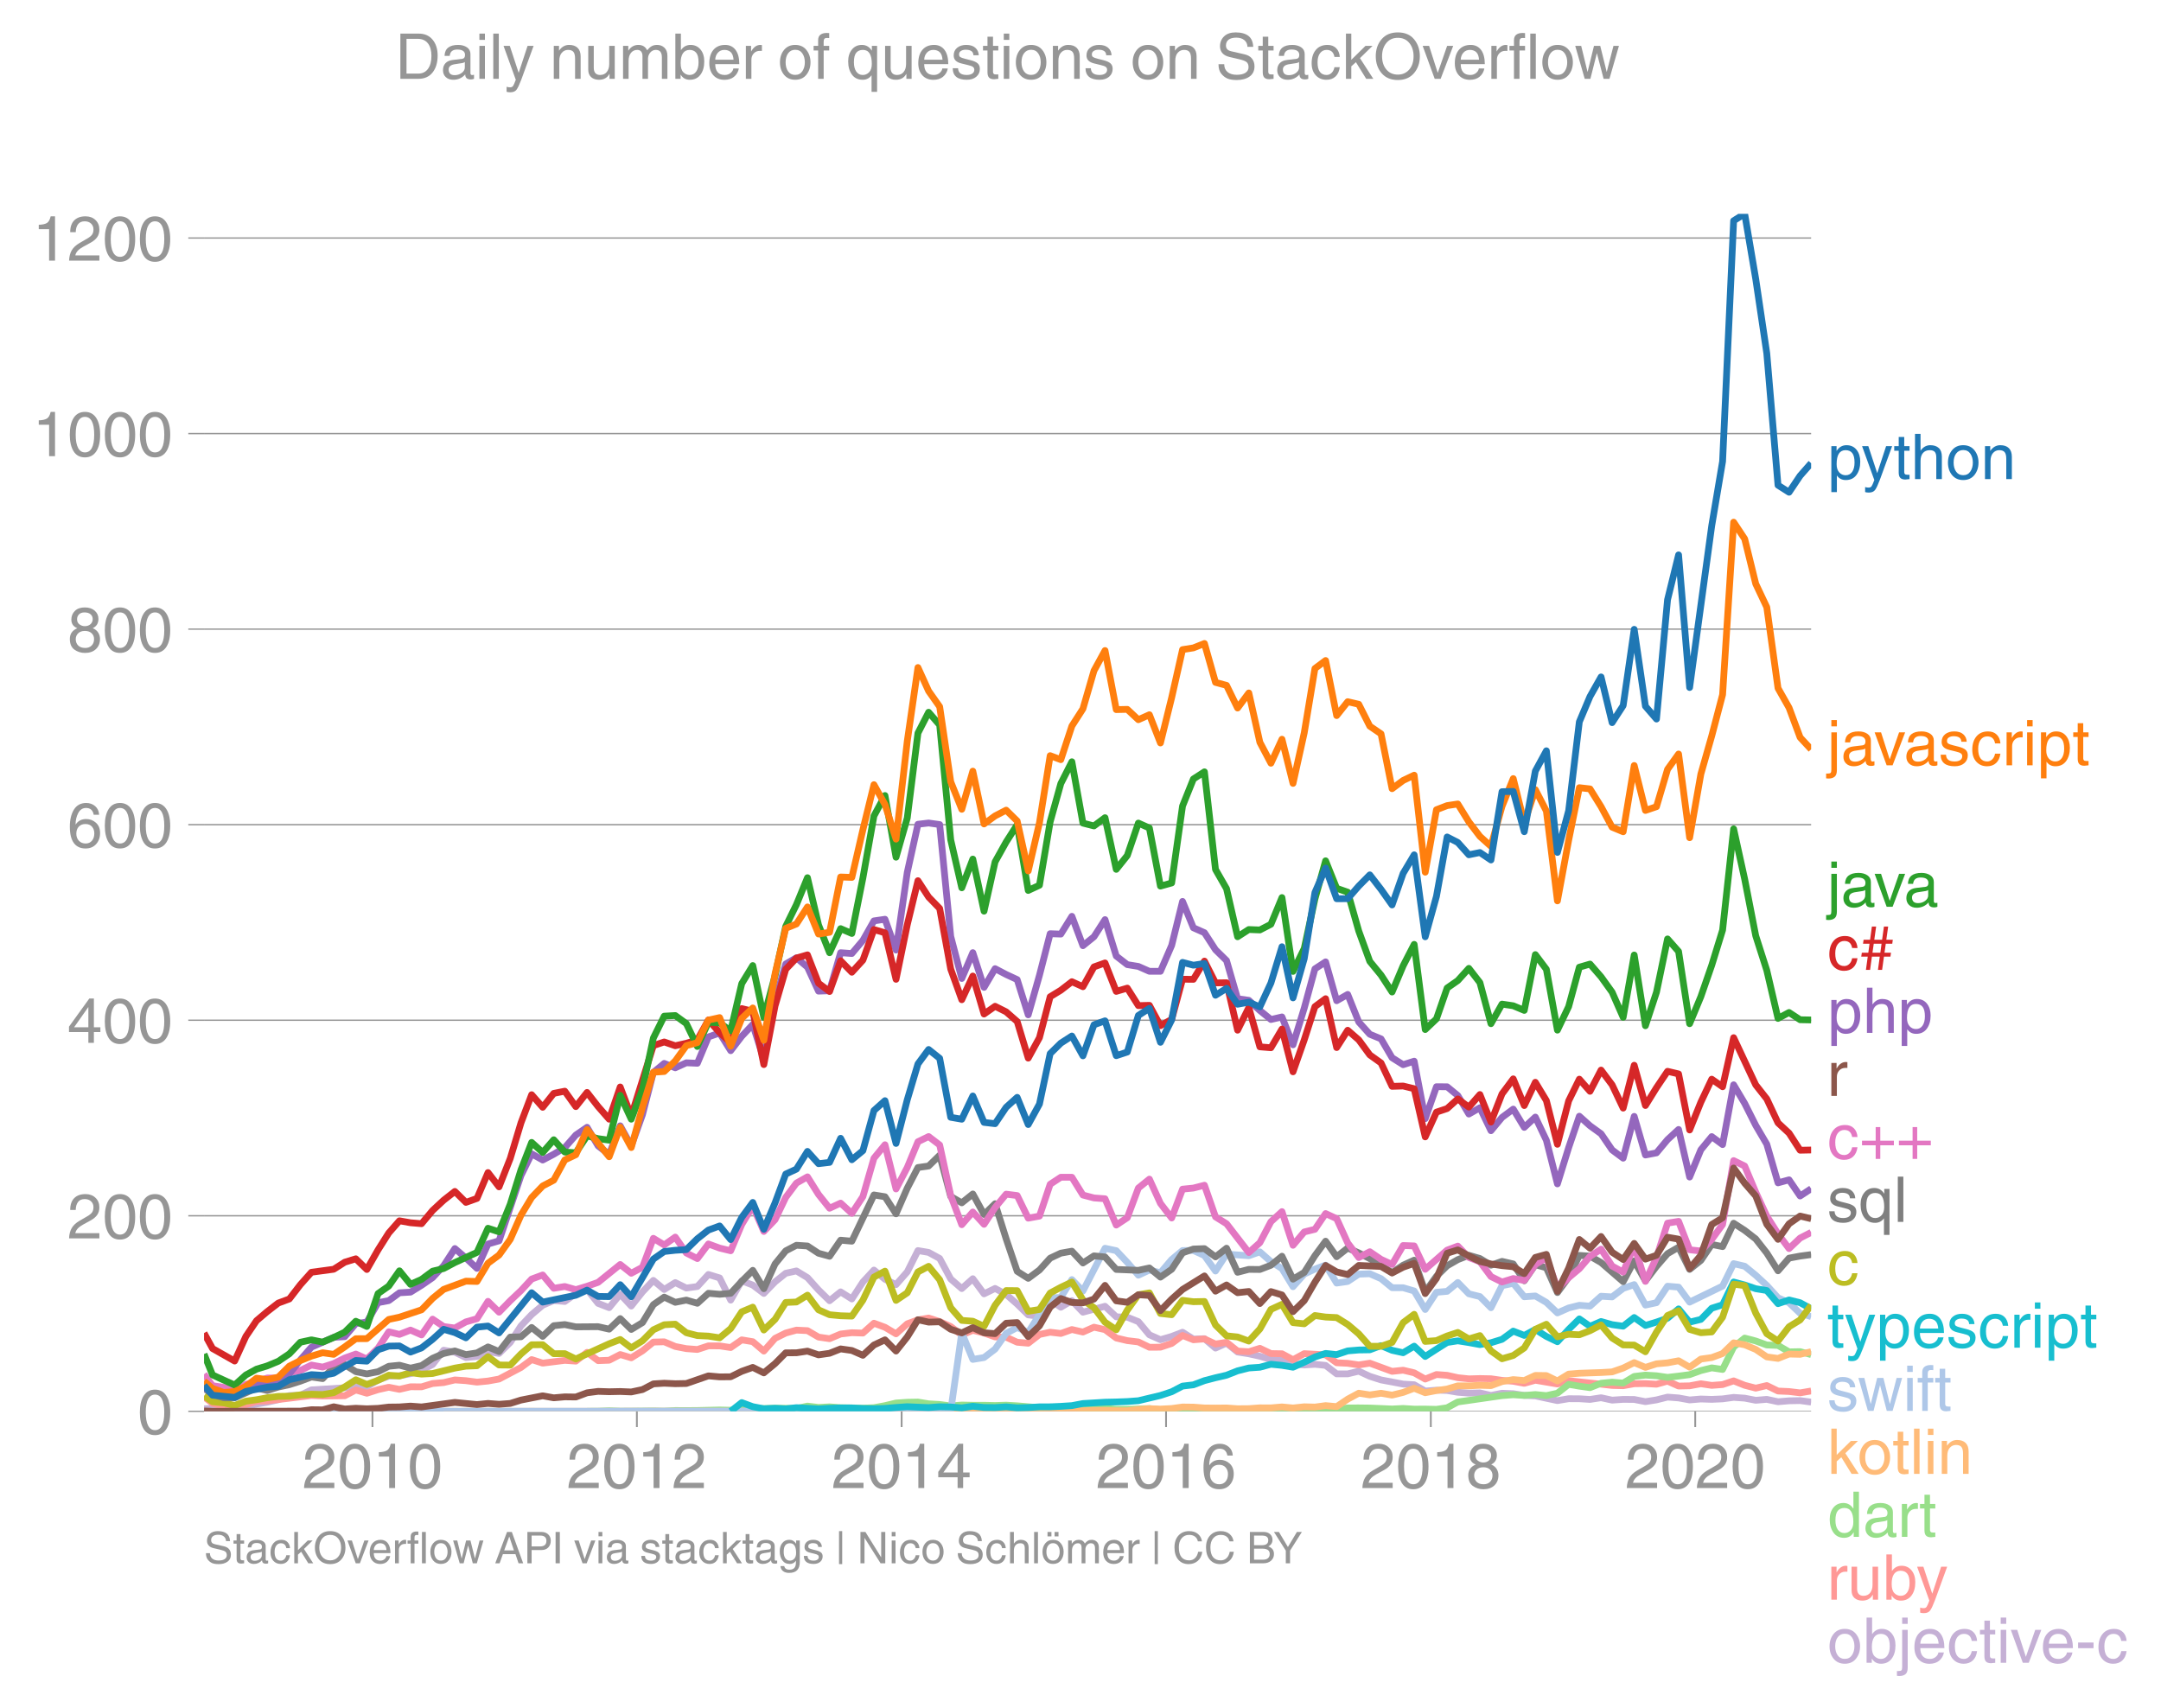 <svg height="506.2" viewBox="0 0 480.209 379.65" width="640.279" xmlns="http://www.w3.org/2000/svg" xmlns:xlink="http://www.w3.org/1999/xlink"><defs><style>*{stroke-linecap:butt;stroke-linejoin:round}</style></defs><g id="figure_1"><path d="M0 379.65h480.21V0H0z" fill="none" id="patch_1"/><g id="axes_1"><path d="M45.341 313.628h357.12V47.516H45.341z" fill="none" id="patch_2"/><path clip-path="url(#p99eaa2b5fd)" d="M45.341 313.058l9.296-.432 2.375-.612 2.373-.411 2.456-.56 2.455-.92 2.455-.065 2.455-1.196 7.406-.462 2.453-.254 2.455.008 2.495-1.465 2.375-.883 2.372-.09 2.457-.446 2.455-.789 2.454-1.253 2.455-3.176 2.495.434 2.455 1.2 2.457-.24 2.453-1.094 2.455.415 2.495-2.446 2.374-3.674 2.373-2.508 2.456-2.086 2.455-1.047 2.455.214 2.455-1.763 2.495-.905 2.455 3.089 2.456.956 2.454-2.992 2.454 2.634 2.496-3.147 2.414-2.55 2.413 2.017 2.457-1.54 2.454 1.218 2.455-.34 2.455-2.674 2.495.764 2.455 4.937 2.457-4.3 2.453.953 2.455 1.858 2.495-2.579 2.374-1.903 2.373-.522 2.456 1.488 2.455 2.738 2.455 2.397 2.455-1.969 2.495 1.577 2.455-3.765 2.456-2.655 2.453 2.046 2.455 1.192 2.495-2.839 2.375-4.732 2.372.408 2.457 1.343 2.455 4.565 2.455 2.127 2.455-2.19 2.495 3.365 2.454-1.204 2.457 1.33 2.453 2.147 2.455 2.402 2.495.308 2.374-3.62 2.373 1.615 2.457-1.466 2.455 2.567 4.91-1.318 2.494 2.348 2.455.083 2.457.983 2.453 2.928 2.455 1.088 2.495-.73 2.414-.93 2.413 1.527 2.457-.093 2.455 2.09 2.455-1.105 2.454 1.981 2.495.393 2.455.544 2.457.731 2.453.117 2.455.858 2.495.238 2.374-.156 2.373.24 2.457 1.89 2.454-.004 2.455-.596 2.455 1.142 2.495.8 4.912.924 2.453.146 2.455 1.403 2.495-.196 2.374.071 2.373.399 2.456.185 2.455-.052 2.455.566 2.455-.489 2.495.105 2.455.377 2.456.114 4.908 1.044 2.495-.42 2.375.01 2.372.15 2.457-.377 2.455.532 2.455-.17 2.454.023 2.496.483 2.454-.39 2.457-.619 2.453.185 2.455.446 2.495-.21 2.415.08 2.413-.108 2.456-.331 2.455.17 2.455.474 2.455-.208 2.495.533 2.455-.209 2.456-.044 2.453.334h0" fill="none" stroke="#c5b0d5" stroke-linecap="square" stroke-width="1.5" id="line2d_1"/><g id="matplotlib.axis_1"><g id="xtick_1"><g id="line2d_2"><defs><path d="M0 0v3.5" id="m5830b5472c" stroke="#969696" stroke-width=".4"/></defs><use x="82.768" xlink:href="#m5830b5472c" y="313.628" fill="#969696" stroke="#969696" stroke-width=".4"/></g><g transform="matrix(.14 0 0 -.14 67.197 330.678)" fill="#969696" id="text_1"><defs><path d="M4.39 45.125q0 12.39 6.391 18.781 6.406 6.407 17.938 6.407 9.656 0 15.812-5.86 6.157-5.86 6.157-15.14 0-7.22-3.547-12.188-3.532-4.953-10.422-8.703l-12.11-6.64Q13.922 15.921 12.5 8.296h38.188V0H2.593q.39 9.906 4.297 16.5 3.906 6.594 12.203 11.375l12.593 7.328q5.032 2.89 7.329 5.984 2.297 3.094 2.297 8.516 0 5.375-3.766 9.031-3.75 3.672-10.156 3.672-7.078 0-10.594-4.672-3.516-4.656-3.61-12.609z" id="HelveticaWorld-Regular-50"/><path d="M42.484 34.188q0 14.109-3.734 21.156-3.734 7.062-10.969 7.062-7.078 0-10.89-7.062-3.797-7.047-3.797-21.157 0-13.671 3.75-20.937Q20.609 6 27.78 6q7.235 0 10.969 7 3.734 7.016 3.734 21.188zm9.422 0q0-17.297-6.25-26.704-6.25-9.39-17.875-9.39-12.062 0-18.062 9.734-6 9.75-6 26.36 0 17.03 6.14 26.578 6.157 9.547 17.922 9.547 11.625 0 17.875-9.5t6.25-26.626z" id="HelveticaWorld-Regular-48"/><path d="M35.89 0h-9.374v49.906H10.109v6.985q8.594.28 12.782 2.75Q27.094 62.109 29 70.313h6.89z" id="HelveticaWorld-Regular-49"/></defs><use xlink:href="#HelveticaWorld-Regular-50"/><use x="55.615" xlink:href="#HelveticaWorld-Regular-48"/><use x="111.23" xlink:href="#HelveticaWorld-Regular-49"/><use x="166.846" xlink:href="#HelveticaWorld-Regular-48"/></g></g><g id="xtick_2"><use x="141.523" xlink:href="#m5830b5472c" y="313.628" fill="#969696" stroke="#969696" stroke-width=".4" id="line2d_3"/><g transform="matrix(.14 0 0 -.14 125.952 330.678)" fill="#969696" id="text_2"><use xlink:href="#HelveticaWorld-Regular-50"/><use x="55.615" xlink:href="#HelveticaWorld-Regular-48"/><use x="111.23" xlink:href="#HelveticaWorld-Regular-49"/><use x="166.846" xlink:href="#HelveticaWorld-Regular-50"/></g></g><g id="xtick_3"><use x="200.359" xlink:href="#m5830b5472c" y="313.628" fill="#969696" stroke="#969696" stroke-width=".4" id="line2d_4"/><g transform="matrix(.14 0 0 -.14 184.788 330.678)" fill="#969696" id="text_3"><defs><path d="M10.594 24.703h22.61v31.89h-.188zM42 17.093V0h-8.797v17.094H2.484v8.593L34.72 70.314H42v-45.61h10.297v-7.61z" id="HelveticaWorld-Regular-52"/></defs><use xlink:href="#HelveticaWorld-Regular-50"/><use x="55.615" xlink:href="#HelveticaWorld-Regular-48"/><use x="111.23" xlink:href="#HelveticaWorld-Regular-49"/><use x="166.846" xlink:href="#HelveticaWorld-Regular-52"/></g></g><g id="xtick_4"><use x="259.114" xlink:href="#m5830b5472c" y="313.628" fill="#969696" stroke="#969696" stroke-width=".4" id="line2d_5"/><g transform="matrix(.14 0 0 -.14 243.544 330.678)" fill="#969696" id="text_4"><defs><path d="M14.11 21.578q0-6.875 4.093-11.234Q22.313 6 28.906 6q6.297 0 10.032 4.438 3.734 4.453 3.734 11.687 0 6.297-3.688 10.547-3.687 4.25-10.468 4.25-6.594 0-10.5-4.156-3.907-4.157-3.907-11.188zM41.702 51.61q-.984 5.375-3.984 8.078-3 2.72-8.125 2.72-8.11 0-12.36-7.923-4.25-7.906-4.343-18.109l.203-.188q5.61 8.641 16.687 8.641 8.844 0 15.438-5.86 6.593-5.859 6.593-16.452 0-10.5-6.25-17.47-6.25-6.952-16.843-6.952-12.219 0-18.563 8.687-6.344 8.703-6.344 25.938 0 16.593 6.485 27.093 6.5 10.5 19.484 10.5 8.407 0 14.219-5.015 5.813-5 6.297-13.688z" id="HelveticaWorld-Regular-54"/></defs><use xlink:href="#HelveticaWorld-Regular-50"/><use x="55.615" xlink:href="#HelveticaWorld-Regular-48"/><use x="111.23" xlink:href="#HelveticaWorld-Regular-49"/><use x="166.846" xlink:href="#HelveticaWorld-Regular-54"/></g></g><g id="xtick_5"><use x="317.95" xlink:href="#m5830b5472c" y="313.628" fill="#969696" stroke="#969696" stroke-width=".4" id="line2d_6"/><g transform="matrix(.14 0 0 -.14 302.38 330.678)" fill="#969696" id="text_5"><defs><path d="M27.594 40.578q5.422 0 8.953 3.094 3.547 3.11 3.547 8.234 0 4.594-3.407 7.547-3.39 2.953-9.687 2.953-5.61 0-8.672-3.11-3.047-3.093-3.047-7.874 0-5.125 3.813-7.984 3.812-2.86 8.5-2.86zm.093-7.562q-6.78 0-10.64-3.766-3.86-3.766-3.86-9.234 0-6.297 3.907-10.157Q21 6 28.219 6q6.406 0 10.234 3.86 3.828 3.859 3.828 10.265 0 5.469-3.828 9.172-3.828 3.719-10.766 3.719zM49.22 52.203q0-10.594-9.032-14.797 6.204-2.781 8.86-7.36 2.656-4.562 2.656-9.733 0-10.016-6.453-16.125-6.438-6.094-17.375-6.094-9.563 0-16.813 5.25-7.25 5.25-7.25 17.062 0 11.922 11.907 16.907-9.516 3.796-9.516 13.671 0 8.297 5.64 13.813 5.641 5.516 15.641 5.516 10.016 0 15.875-5.204 5.86-5.203 5.86-12.906z" id="HelveticaWorld-Regular-56"/></defs><use xlink:href="#HelveticaWorld-Regular-50"/><use x="55.615" xlink:href="#HelveticaWorld-Regular-48"/><use x="111.23" xlink:href="#HelveticaWorld-Regular-49"/><use x="166.846" xlink:href="#HelveticaWorld-Regular-56"/></g></g><g id="xtick_6"><use x="376.705" xlink:href="#m5830b5472c" y="313.628" fill="#969696" stroke="#969696" stroke-width=".4" id="line2d_7"/><g transform="matrix(.14 0 0 -.14 361.135 330.678)" fill="#969696" id="text_6"><use xlink:href="#HelveticaWorld-Regular-50"/><use x="55.615" xlink:href="#HelveticaWorld-Regular-48"/><use x="111.23" xlink:href="#HelveticaWorld-Regular-50"/><use x="166.846" xlink:href="#HelveticaWorld-Regular-48"/></g></g></g><g id="matplotlib.axis_2"><g id="ytick_1"><path clip-path="url(#p99eaa2b5fd)" d="M45.341 313.628h357.12" fill="none" stroke="#969696" stroke-linecap="square" stroke-width=".3" id="line2d_8"/><g id="line2d_9"><defs><path d="M0 0h-3.5" id="m098b9678c8" stroke="#969696" stroke-width=".3"/></defs><use x="45.341" xlink:href="#m098b9678c8" y="313.628" fill="#969696" stroke="#969696" stroke-width=".3"/></g><use xlink:href="#HelveticaWorld-Regular-48" transform="matrix(.14 0 0 -.14 30.556 318.653)" fill="#969696" id="text_7"/></g><g id="ytick_2"><path clip-path="url(#p99eaa2b5fd)" d="M45.341 270.172h357.12" fill="none" stroke="#969696" stroke-linecap="square" stroke-width=".3" id="line2d_10"/><use x="45.341" xlink:href="#m098b9678c8" y="270.172" fill="#969696" stroke="#969696" stroke-width=".3" id="line2d_11"/><g transform="matrix(.14 0 0 -.14 14.985 275.197)" fill="#969696" id="text_8"><use xlink:href="#HelveticaWorld-Regular-50"/><use x="55.615" xlink:href="#HelveticaWorld-Regular-48"/><use x="111.23" xlink:href="#HelveticaWorld-Regular-48"/></g></g><g id="ytick_3"><path clip-path="url(#p99eaa2b5fd)" d="M45.341 226.716h357.12" fill="none" stroke="#969696" stroke-linecap="square" stroke-width=".3" id="line2d_12"/><use x="45.341" xlink:href="#m098b9678c8" y="226.716" fill="#969696" stroke="#969696" stroke-width=".3" id="line2d_13"/><g transform="matrix(.14 0 0 -.14 14.985 231.74)" fill="#969696" id="text_9"><use xlink:href="#HelveticaWorld-Regular-52"/><use x="55.615" xlink:href="#HelveticaWorld-Regular-48"/><use x="111.23" xlink:href="#HelveticaWorld-Regular-48"/></g></g><g id="ytick_4"><path clip-path="url(#p99eaa2b5fd)" d="M45.341 183.26h357.12" fill="none" stroke="#969696" stroke-linecap="square" stroke-width=".3" id="line2d_14"/><use x="45.341" xlink:href="#m098b9678c8" y="183.26" fill="#969696" stroke="#969696" stroke-width=".3" id="line2d_15"/><g transform="matrix(.14 0 0 -.14 14.985 188.285)" fill="#969696" id="text_10"><use xlink:href="#HelveticaWorld-Regular-54"/><use x="55.615" xlink:href="#HelveticaWorld-Regular-48"/><use x="111.23" xlink:href="#HelveticaWorld-Regular-48"/></g></g><g id="ytick_5"><path clip-path="url(#p99eaa2b5fd)" d="M45.341 139.804h357.12" fill="none" stroke="#969696" stroke-linecap="square" stroke-width=".3" id="line2d_16"/><use x="45.341" xlink:href="#m098b9678c8" y="139.804" fill="#969696" stroke="#969696" stroke-width=".3" id="line2d_17"/><g transform="matrix(.14 0 0 -.14 14.985 144.829)" fill="#969696" id="text_11"><use xlink:href="#HelveticaWorld-Regular-56"/><use x="55.615" xlink:href="#HelveticaWorld-Regular-48"/><use x="111.23" xlink:href="#HelveticaWorld-Regular-48"/></g></g><g id="ytick_6"><path clip-path="url(#p99eaa2b5fd)" d="M45.341 96.348h357.12" fill="none" stroke="#969696" stroke-linecap="square" stroke-width=".3" id="line2d_18"/><use x="45.341" xlink:href="#m098b9678c8" y="96.348" fill="#969696" stroke="#969696" stroke-width=".3" id="line2d_19"/><g transform="matrix(.14 0 0 -.14 7.2 101.373)" fill="#969696" id="text_12"><use xlink:href="#HelveticaWorld-Regular-49"/><use x="55.615" xlink:href="#HelveticaWorld-Regular-48"/><use x="111.23" xlink:href="#HelveticaWorld-Regular-48"/><use x="166.846" xlink:href="#HelveticaWorld-Regular-48"/></g></g><g id="ytick_7"><path clip-path="url(#p99eaa2b5fd)" d="M45.341 52.892h357.12" fill="none" stroke="#969696" stroke-linecap="square" stroke-width=".3" id="line2d_20"/><use x="45.341" xlink:href="#m098b9678c8" y="52.892" fill="#969696" stroke="#969696" stroke-width=".3" id="line2d_21"/><g transform="matrix(.14 0 0 -.14 7.2 57.917)" fill="#969696" id="text_13"><use xlink:href="#HelveticaWorld-Regular-49"/><use x="55.615" xlink:href="#HelveticaWorld-Regular-50"/><use x="111.23" xlink:href="#HelveticaWorld-Regular-48"/><use x="166.846" xlink:href="#HelveticaWorld-Regular-48"/></g></g></g><path clip-path="url(#p99eaa2b5fd)" d="M45.341 310.41l1.893 1.466 2.454.593 2.454.03 2.495-.336 2.375-.762 2.373-.086 9.82-1.198 2.496.112 4.911-.056 2.453-1.289 2.455.728 2.495-.799 2.375-.531 2.372.468 2.457-.575 2.455.014 2.454-.739 2.455-.207 2.495-.589 2.455.166 2.457.325 2.453-.245 2.455-.442 4.87-2.569 2.372-1.756 2.456.79 4.91-.615 2.455.169 2.495-1.949 2.455 1.845 2.456-.092 2.454-1.27 2.454.73 2.496-1.55 2.414-1.945 2.413-.066 2.457 1.043 2.454.478 2.455.188 2.455-.804 2.495.007 2.455.37 2.457-1.71 2.453.406 2.455 2.09 2.495-2.832 2.374-1.178 2.373-.651 2.456.116 2.455 1.433 2.455.356 2.455-1.036 2.495-.294 2.455.084 2.456-2.194 2.453.905 2.455 1.457 2.495-2.229 2.375-.88 2.372-.402 2.457.786 2.455 1.106 2.455 1.878 2.455-1.044 2.495.603 2.454.868 2.457.057 2.453 1.124 2.455.215 2.495-1.942 2.374-.502 2.373.278 2.457-.874 2.455.559 2.454-1.08 2.455.547 2.495 1.857 2.455.58 2.457.296 2.453 1.181 2.455-.017 2.495-.827 2.414-1.782 2.413.962 2.457-.19 2.455 1.136 2.455-.382 2.454 1.945 2.495.154 2.455-.767 2.457 1.167 2.453.043 2.455 1.323 2.495-1.345 4.747.26 2.457 1.768 2.454.117 2.455.36 2.455-.389 4.95 1.817 2.457-.254 2.453.58 2.455 1.39 2.495-1.01 2.374.173 2.373.529 2.456.258 2.455-.07 2.455.048 2.455.352 2.495.21 2.455.452 2.456-.683 4.908.834 2.495-.729 7.204.773 2.455.279 2.455.062 2.454-.44 2.496-.036 2.454.143 2.457-.69 2.453 1.095 2.455-.05 2.495-.463 2.415.365 2.413-.182 2.456-.821 2.455.982 2.455.633 2.455-.577 2.495 1.22 2.455.11 2.456.296 2.453-.42h0" fill="none" stroke="#ff9896" stroke-linecap="square" stroke-width="1.5" id="line2d_22"/><path clip-path="url(#p99eaa2b5fd)" d="M130.456 313.628l2.455-.014 2.456-.112 2.454.097 2.454.001 2.496-.028 2.414-.026 2.413.054 2.457-.146 2.454.013 2.455-.02 2.455-.057 2.495-.056 2.455.055 2.457-.328 2.453.017 2.455-.06 2.495-.098 2.374.04 2.373.037 2.456-.528 2.455.297 2.455-.13 2.455.186 2.495.042 2.455.069 2.456-.11 2.453-.455 2.455-.583 2.495-.168 2.375-.045 2.372.388 2.457.147 2.455.323 2.455-.2 2.455.053h2.495l2.454.056 2.457-.078 2.453.143 2.455.215 2.495.217 2.374-.162 2.373.148 2.457-.128 2.455.177 2.454.178 2.455-.094 2.495.246 2.455-.007 2.457-.084 2.453-.09 2.455.279 2.495-.147 2.414-.086 2.413.156 2.457.051 2.455.096 2.455-.19 2.454.134 2.495-.14 2.455.064 2.457.118 2.453-.06 2.455-.038h2.495l2.374-.025 2.373-.017 2.457.03 2.454-.367 2.455-.01 2.455.031 2.495.105 2.455.11 2.457-.124 2.453.153 2.455-.012 2.495.056 2.374-.35 2.373-1.29 2.456-.345 2.455-.356 2.455-.354 2.455-.354 2.495-.19 2.455.153 2.456-.202 2.453.238 2.455-.539 2.495-1.962 2.375.405 2.372.33 2.457-.979 2.455-.24 2.455.197 2.454-1.473 2.496-.294 2.454.144 2.457.354 2.453-.281 2.455-.322 2.495-.904 2.415-.602 2.413.356 2.456-4.989 2.455-1.985 2.455.646 2.455.89 2.495.097 2.455 1.432 2.456-.05 2.453.658" fill="none" stroke="#98df8a" stroke-linecap="square" stroke-width="1.5" id="line2d_23"/><g transform="matrix(.14 0 0 -.14 406.032 106.466)" fill="#1f77b4" id="text_14"><defs><path d="M14.984 23.688q0-8.407 4.094-13 4.11-4.579 10.219-4.579 6.687 0 10.39 5.438 3.72 5.453 3.72 14.765 0 10.22-3.563 14.907-3.563 4.687-10.735 4.687-6.984 0-10.562-5.5-3.563-5.5-3.563-16.718zm-8.39 28.609h8.297v-7.375h.203q5.61 8.89 15.625 8.89 10.11 0 15.937-7.359 5.828-7.344 5.828-18.766 0-12.796-5.953-21Q40.578-1.515 29.5-1.515q-9.094 0-13.922 7.032h-.203v-26.22H6.594z" id="HelveticaWorld-Regular-112"/><path d="M39.016 52.297h9.562L29.891.984q-.5-1.375-.985-2.593-4.25-11.329-7.328-15.547-3.078-4.235-9.953-4.235-3.61 0-5.906.782v8.015q2.484-.89 5.468-.89 3.22 0 4.704 2.03 1.5 2.032 4.421 9.938L.875 52.297h9.922L24.812 9.719H25z" id="HelveticaWorld-Regular-121"/><path d="M17.188 45.016V10.984q0-2 1.093-3.046 1.11-1.047 3.938-1.047h3.375V0Q20.797-.688 19-.688q-5.516 0-8.063 2.641-2.53 2.64-2.53 8.547v34.516H1.311v7.28h7.094v14.595h8.781V52.297h8.407v-7.281z" id="HelveticaWorld-Regular-116"/><path d="M49.219 0h-8.844v34.188q0 6.296-2.438 9-2.437 2.718-7.953 2.718-6.797 0-10.703-4.406-3.906-4.39-3.906-12.984V0H6.594v71.781h8.781V45.312h.203q6 8.5 15.328 8.5 8.594 0 13.453-4.5 4.86-4.484 4.86-13.718z" id="HelveticaWorld-Regular-104"/><path d="M12.703 26.219q0-8.735 3.953-14.375 3.953-5.64 11.219-5.64 7.531 0 11.438 5.905 3.906 5.907 3.906 14.11 0 8.297-3.907 14.078-3.906 5.797-11.437 5.797-6.969 0-11.078-5.453-4.094-5.438-4.094-14.422zm-8.984 0q0 11.672 6.484 19.625 6.5 7.968 17.672 7.968 11.438 0 17.875-8.062 6.453-8.047 6.453-19.531 0-11.516-6.406-19.625-6.39-8.11-17.922-8.11-11.078 0-17.625 7.86-6.531 7.86-6.531 19.875z" id="HelveticaWorld-Regular-111"/><path d="M49.219 0h-8.844v32.172q0 7.422-2.594 10.578-2.578 3.156-8.578 3.156-5.906 0-9.875-4.5-3.953-4.484-3.953-12.89V0H6.594v52.297h8.297v-7.375h.203q6.203 8.89 15.812 8.89 8.89 0 13.594-4.718 4.719-4.703 4.719-13.5z" id="HelveticaWorld-Regular-110"/></defs><use xlink:href="#HelveticaWorld-Regular-112"/><use x="54.494" xlink:href="#HelveticaWorld-Regular-121"/><use x="105.104" xlink:href="#HelveticaWorld-Regular-116"/><use x="132.789" xlink:href="#HelveticaWorld-Regular-104"/><use x="187.965" xlink:href="#HelveticaWorld-Regular-111"/><use x="243.873" xlink:href="#HelveticaWorld-Regular-110"/></g><g transform="matrix(.14 0 0 -.14 406.032 170.07)" fill="#ff7f0e" id="text_15"><defs><path d="M15.375 61.813H6.594v9.968h8.781zm0-69.532q0-7.468-3.547-10.375Q8.297-21 2-21q-1.797 0-3.703.297v7.61H.594q3.703 0 4.843 1.109 1.157 1.093 1.157 5.296v58.985h8.781z" id="HelveticaWorld-Regular-106"/><path d="M38.375 26.703q-.969-1.015-3.828-1.656-2.86-.625-10.672-1.656-5.766-.688-8.469-2.844-2.703-2.14-2.703-5.656 0-4.297 2.281-6.688 2.297-2.39 7.329-2.39 6.296 0 11.171 3.578 4.891 3.593 4.891 8.718zM6.203 36.375q.297 8.844 5.734 13.14 5.454 4.297 15.844 4.297 8.297 0 13.907-3.765 5.624-3.75 5.624-10.844V9.078Q47.313 6 50.094 6q1.125 0 2.89.39V0Q50.594-.984 48-.984q-4.5 0-6.703 1.921-2.188 1.938-2.281 6.047-7.516-8.5-18.891-8.5-7.422 0-11.922 4.204Q3.72 6.89 3.72 13.624q0 6.89 3.906 11.125Q11.531 29 19 29.89l15.516 1.891q4.203.64 4.203 6.203 0 4.11-3.047 6.297-3.047 2.203-9.25 2.203-5.516 0-8.485-2.437-2.953-2.438-3.53-7.672z" id="HelveticaWorld-Regular-97"/><path d="M39.406 52.297h9.625L29.11 0h-9.437L.594 52.297h10.203L24.422 9.719h.187z" id="HelveticaWorld-Regular-118"/><path d="M36.078 37.406q-.187 4.688-3.344 6.735-3.14 2.047-9.047 2.047-4.296 0-7.359-1.907-3.047-1.89-3.047-5.468 0-2.829 1.797-4.172 1.813-1.344 7.828-2.86l8.688-2.187q7.906-2 11.297-5.11 3.406-3.093 3.406-8.656 0-7.719-5.64-12.531-5.641-4.813-15.063-4.813-11 0-16.64 4.563-5.626 4.578-5.735 13.75h8.5q.203-5.422 3.594-8.063 3.39-2.625 10.171-2.625 5.516 0 8.766 2.188 3.25 2.203 3.25 6.11 0 2.78-2.11 4.437-2.093 1.672-8.296 3.078l-10.203 2.5q-6.203 1.562-9.157 4.656-2.953 3.094-2.953 8.031 0 7.72 5.516 12.203 5.531 4.5 14.406 4.5 9.485 0 14.531-4.624 5.047-4.61 5.344-11.782z" id="HelveticaWorld-Regular-115"/><path d="M39.594 34.719q-1.89 11.187-12.39 11.187-6.5 0-10.454-5.203-3.953-5.203-3.953-14.484 0-10.11 3.656-15.11 3.672-5 10.64-5 4.688 0 8.11 3.438 3.422 3.437 4.39 8.953h8.5q-1.312-9.703-6.859-14.86-5.547-5.156-14.328-5.156-10.297 0-16.89 7.047-6.594 7.063-6.594 19.172 0 13.281 6.594 21.188 6.593 7.922 18.5 7.922 8.687 0 13.843-5.204 5.157-5.203 5.735-13.89z" id="HelveticaWorld-Regular-99"/><path d="M15.375 0H6.594v52.297h8.297v-8.688h.203q5.703 10.203 14.687 10.203 1.422 0 2.297-.296V44.39h-3.266q-5.906 0-9.671-4.016-3.766-4-3.766-9.953z" id="HelveticaWorld-Regular-114"/><path d="M6.594 61.813v9.968h8.781v-9.969zM15.375 0H6.594v52.297h8.781z" id="HelveticaWorld-Regular-105"/></defs><use xlink:href="#HelveticaWorld-Regular-106"/><use x="22.021" xlink:href="#HelveticaWorld-Regular-97"/><use x="74.703" xlink:href="#HelveticaWorld-Regular-118"/><use x="121.938" xlink:href="#HelveticaWorld-Regular-97"/><use x="176.869" xlink:href="#HelveticaWorld-Regular-115"/><use x="226.869" xlink:href="#HelveticaWorld-Regular-99"/><use x="278.139" xlink:href="#HelveticaWorld-Regular-114"/><use x="310.707" xlink:href="#HelveticaWorld-Regular-105"/><use x="332.729" xlink:href="#HelveticaWorld-Regular-112"/><use x="389.223" xlink:href="#HelveticaWorld-Regular-116"/></g><g transform="matrix(.14 0 0 -.14 406.032 201.51)" fill="#2ca02c" id="text_16"><use xlink:href="#HelveticaWorld-Regular-106"/><use x="22.021" xlink:href="#HelveticaWorld-Regular-97"/><use x="74.703" xlink:href="#HelveticaWorld-Regular-118"/><use x="121.938" xlink:href="#HelveticaWorld-Regular-97"/></g><g transform="matrix(.14 0 0 -.14 406.032 215.531)" fill="#d62728" id="text_17"><defs><path d="M22.61 41.5l-2-14.203h12.5L35.015 41.5zM35.89 0h-6.593l2.875 21h-12.5L16.797 0h-6.594l2.89 21H2.782l.938 6.297h10.297L15.922 41.5H5.609l.891 6.297h10.297l2.875 21h6.75l-2.938-21h12.407l2.922 21h6.703l-2.938-21h10.297L52 41.5H41.703l-2-14.203H50L49.125 21H38.812z" id="HelveticaWorld-Regular-35"/></defs><use xlink:href="#HelveticaWorld-Regular-99"/><use x="51.27" xlink:href="#HelveticaWorld-Regular-35"/></g><g transform="matrix(.14 0 0 -.14 406.032 229.531)" fill="#9467bd" id="text_18"><use xlink:href="#HelveticaWorld-Regular-112"/><use x="56.494" xlink:href="#HelveticaWorld-Regular-104"/><use x="111.67" xlink:href="#HelveticaWorld-Regular-112"/></g><use xlink:href="#HelveticaWorld-Regular-114" transform="matrix(.14 0 0 -.14 406.032 243.531)" fill="#8c564b" id="text_19"/><g transform="matrix(.14 0 0 -.14 406.032 257.531)" fill="#e377c2" id="text_20"><defs><path d="M25.688 50.484h7.328V28.906h21.578v-7.328H33.016V0h-7.328v21.578H4v7.328h21.688z" id="HelveticaWorld-Regular-43"/></defs><use xlink:href="#HelveticaWorld-Regular-99"/><use x="51.27" xlink:href="#HelveticaWorld-Regular-43"/><use x="109.863" xlink:href="#HelveticaWorld-Regular-43"/></g><g transform="matrix(.14 0 0 -.14 406.032 271.531)" fill="#7f7f7f" id="text_21"><defs><path d="M41.5 23.688q0 11.125-3.5 16.671-3.484 5.547-10.61 5.547-6.874 0-10.593-4.5-3.703-4.484-3.703-15.093 0-9.422 3.75-14.813 3.765-5.39 10.36-5.39 5.812 0 10.046 4.39 4.25 4.39 4.25 13.188zm8.406-44.391H41.11V5.516h-.187Q35.89-1.516 27-1.516q-10.984 0-17 8.157-6 8.156-6 21.047 0 11.421 5.906 18.765 5.922 7.36 15.875 7.36 9.907 0 15.625-8.891h.203v7.375h8.297z" id="HelveticaWorld-Regular-113"/><path d="M15.375 0H6.594v71.781h8.781z" id="HelveticaWorld-Regular-108"/></defs><use xlink:href="#HelveticaWorld-Regular-115"/><use x="49" xlink:href="#HelveticaWorld-Regular-113"/><use x="105.494" xlink:href="#HelveticaWorld-Regular-108"/></g><use xlink:href="#HelveticaWorld-Regular-99" transform="matrix(.14 0 0 -.14 406.032 285.531)" fill="#bcbd22" id="text_22"/><g transform="matrix(.14 0 0 -.14 406.032 299.483)" fill="#17becf" id="text_23"><defs><path d="M42.484 30.328q-.687 8.485-4.5 12.031-3.797 3.547-10.109 3.547-6.39 0-10.328-4.5-3.922-4.484-4.172-11.078zm8.391-13.922q-1.453-8.11-7.953-13.422-5.719-4.5-15.047-4.593-10.984.093-17.438 7.203Q4 12.704 4 24.704q0 13.78 6.64 21.437 6.641 7.672 18.47 7.672 10.593 0 16.546-7.922 5.953-7.907 5.953-22.594H13.375q0-8.203 3.813-12.703Q21 6.109 28.608 6.109q5.375 0 9.235 3.235 3.86 3.25 4.25 7.062z" id="HelveticaWorld-Regular-101"/></defs><use xlink:href="#HelveticaWorld-Regular-116"/><use x="27.686" xlink:href="#HelveticaWorld-Regular-121"/><use x="77.295" xlink:href="#HelveticaWorld-Regular-112"/><use x="133.789" xlink:href="#HelveticaWorld-Regular-101"/><use x="189.209" xlink:href="#HelveticaWorld-Regular-115"/><use x="239.209" xlink:href="#HelveticaWorld-Regular-99"/><use x="290.479" xlink:href="#HelveticaWorld-Regular-114"/><use x="323.047" xlink:href="#HelveticaWorld-Regular-105"/><use x="345.068" xlink:href="#HelveticaWorld-Regular-112"/><use x="401.563" xlink:href="#HelveticaWorld-Regular-116"/></g><g transform="matrix(.14 0 0 -.14 406.032 313.531)" fill="#aec7e8" id="text_24"><defs><path d="M25.594 0h-8.985L1.516 52.297h9.468L21 11.187h.188l10.109 41.11h9.922l10.203-41.11h.187l10.594 41.11h8.703L55.812 0h-9.234L35.984 40.484h-.187z" id="HelveticaWorld-Regular-119"/><path d="M17.188 45.016V0H8.405v45.016H1.22v7.28h7.187v8.985q0 5.907 3.578 8.703 3.594 2.813 10.032 2.813 2.203 0 3.968-.188v-7.906q-1.562.188-3.578.188-2.922 0-4.078-1.438-1.14-1.437-1.14-4.656v-6.5h8.796v-7.281z" id="HelveticaWorld-Regular-102"/></defs><use xlink:href="#HelveticaWorld-Regular-115"/><use x="48" xlink:href="#HelveticaWorld-Regular-119"/><use x="120.412" xlink:href="#HelveticaWorld-Regular-105"/><use x="142.434" xlink:href="#HelveticaWorld-Regular-102"/><use x="170.119" xlink:href="#HelveticaWorld-Regular-116"/></g><g transform="matrix(.14 0 0 -.14 406.032 327.531)" fill="#ffbb78" id="text_25"><defs><path d="M50 0H38.719L22.406 26.422l-7.312-6.594V0h-8.5v71.781h8.5v-41.61l22.5 22.126H48.78L28.813 32.813z" id="HelveticaWorld-Regular-107"/></defs><use xlink:href="#HelveticaWorld-Regular-107"/><use x="47.625" xlink:href="#HelveticaWorld-Regular-111"/><use x="103.533" xlink:href="#HelveticaWorld-Regular-116"/><use x="131.219" xlink:href="#HelveticaWorld-Regular-108"/><use x="153.24" xlink:href="#HelveticaWorld-Regular-105"/><use x="175.262" xlink:href="#HelveticaWorld-Regular-110"/></g><g transform="matrix(.14 0 0 -.14 406.032 341.531)" fill="#98df8a" id="text_26"><defs><path d="M13.094 26.313q0-9.704 3.844-14.954 3.859-5.25 10.265-5.25 6.094 0 10.188 4.485 4.109 4.5 4.109 13.094 0 11.03-3.5 16.625-3.484 5.593-10.61 5.593-6.78 0-10.546-4.453-3.75-4.437-3.75-15.14zM50.39 0h-8.297v7.172h-.203q-4.97-8.688-15.078-8.688-10.891 0-16.86 8.297Q4 15.094 4 27.688q0 11.625 5.906 18.875 5.922 7.25 15.875 7.25 9.813 0 15.625-8.891l.203.594V71.78h8.782z" id="HelveticaWorld-Regular-100"/></defs><use xlink:href="#HelveticaWorld-Regular-100"/><use x="56.982" xlink:href="#HelveticaWorld-Regular-97"/><use x="111.914" xlink:href="#HelveticaWorld-Regular-114"/><use x="145.982" xlink:href="#HelveticaWorld-Regular-116"/></g><g transform="matrix(.14 0 0 -.14 406.032 355.483)" fill="#ff9896" id="text_27"><defs><path d="M6.11 52.297h8.78V17.578q0-5.765 2.61-8.625Q20.125 6.11 25 6.11q6.781 0 10.594 4.797 3.812 4.813 3.812 12.578v28.813h8.782V0H39.89v7.625l-.188.188q-4.984-9.329-16.61-9.329-7.515 0-12.25 4.094Q6.11 6.688 6.11 14.703z" id="HelveticaWorld-Regular-117"/><path d="M43.406 26.313q0 10.5-3.718 15.046-3.704 4.547-10.579 4.547-6.984-.11-10.562-5.453Q14.984 35.11 14.984 25q0-10.297 4.297-14.594Q23.578 6.11 29.297 6.11q6.5 0 10.297 5.344 3.812 5.344 3.812 14.86zM6.594 0v71.781h8.781V45.703h.203q5.61 8.11 15.14 8.11 9.766 0 15.766-7.25t6-18.876q0-13.093-6.062-21.156Q40.375-1.516 29.5-1.516q-9.578 0-14.406 8.016h-.203V0z" id="HelveticaWorld-Regular-98"/></defs><use xlink:href="#HelveticaWorld-Regular-114"/><use x="32.568" xlink:href="#HelveticaWorld-Regular-117"/><use x="87.354" xlink:href="#HelveticaWorld-Regular-98"/><use x="141.848" xlink:href="#HelveticaWorld-Regular-121"/></g><g transform="matrix(.14 0 0 -.14 406.032 369.51)" fill="#c5b0d5" id="text_28"><defs><path d="M28.906 23.188H4.391v8.984h24.515z" id="HelveticaWorld-Regular-45"/></defs><use xlink:href="#HelveticaWorld-Regular-111"/><use x="55.908" xlink:href="#HelveticaWorld-Regular-98"/><use x="112.402" xlink:href="#HelveticaWorld-Regular-106"/><use x="134.424" xlink:href="#HelveticaWorld-Regular-101"/><use x="189.844" xlink:href="#HelveticaWorld-Regular-99"/><use x="241.113" xlink:href="#HelveticaWorld-Regular-116"/><use x="268.799" xlink:href="#HelveticaWorld-Regular-105"/><use x="290.82" xlink:href="#HelveticaWorld-Regular-118"/><use x="338.43" xlink:href="#HelveticaWorld-Regular-101"/><use x="393.85" xlink:href="#HelveticaWorld-Regular-45"/><use x="427.15" xlink:href="#HelveticaWorld-Regular-99"/></g><g transform="matrix(.097 0 0 -.097 45.341 347.399)" fill="#969696" id="text_29"><defs><path d="M50.39 50.781q-.296 6.844-5.109 10.719-4.797 3.875-12.656 3.875-7.922 0-12.172-3.25-4.234-3.234-4.234-9.344 0-3.265 1.843-5.61 1.86-2.343 6.641-3.468l20.516-4.687q8.297-1.813 12.297-6.875 4.015-5.047 4.015-12.313 0-10.64-7.812-16.187-7.813-5.547-20.313-5.547-9.531 0-15.031 2.437-5.484 2.453-9.734 7.766-4.25 5.328-4.25 14.89h9.093q0-8 5.313-12.406 5.328-4.39 14.5-4.39 8.89 0 13.844 3.156 4.953 3.156 4.953 8.953 0 5.281-2.953 7.89Q46.188 29 37.594 31l-15.469 3.625q-7.719 1.75-11.531 6.125Q6.78 45.125 6.78 51.516q0 9.672 6.516 15.922 6.531 6.25 18.203 6.25 13.172 0 20.328-5.5 7.156-5.485 7.688-17.407z" id="HelveticaWorld-Regular-83"/><path d="M63.922 35.89q0 12.594-6.672 20.891-6.656 8.313-18.328 8.313-11.531 0-18.266-8.313-6.734-8.297-6.734-20.89 0-12.985 6.828-21.094 6.844-8.11 18.172-8.11 11.078 0 18.031 7.907 6.969 7.922 6.969 21.297zm9.953 0q0-16.062-9.281-26.937-9.266-10.86-25.672-10.86-16.516 0-25.766 10.86-9.25 10.875-9.25 26.938 0 16.109 9.25 26.953 9.25 10.843 25.766 10.843 16.89 0 25.922-11.046 9.031-11.032 9.031-26.75z" id="HelveticaWorld-Regular-79"/><path d="M44 29.5L33.406 61.078h-.203L21.687 29.5zm-25.297-8.594L11.188 0h-9.97l27 71.781h10.985L65.187 0H54.594l-7.078 20.906z" id="HelveticaWorld-Regular-65"/><path d="M17.828 38.625H37.11q7.282 0 10.938 3.188 3.656 3.203 3.656 9.703 0 5.812-3.516 8.89-3.515 3.078-10.687 3.078H17.828zm0-38.625H8.11v71.781h32.266q9.625 0 15.484-5.594 5.86-5.593 5.86-14.578 0-9.328-5.672-15.312-5.656-5.969-15.672-5.969H17.828z" id="HelveticaWorld-Regular-80"/><path d="M17.828 0H8.11v71.781h9.72z" id="HelveticaWorld-Regular-73"/><path d="M12.984 26.313q0-9.61 3.813-14.907Q20.609 6.11 27.094 6.11q6.312 0 10.312 4.579 4 4.593 4 13 0 11.03-3.5 16.625-3.484 5.593-10.61 5.593-7.171 0-10.75-4.765-3.562-4.766-3.562-14.828zM49.812 2.983q0-12.609-6.062-18.797-6.047-6.203-18.266-6.203-8.78 0-13.984 4.047Q6.297-13.922 5.516-6.39h8.796q.672-3.812 3.532-6.062 2.86-2.25 8.281-2.25 7.375 0 11.125 3.969 3.766 3.953 3.766 12.828v3.719h-.188q-4.937-7.329-13.922-7.329-11.187 0-17.093 8.25-5.907 8.25-5.907 20.953 0 11.625 5.953 18.875 5.97 7.25 15.829 7.25 9.906 0 15.625-8.89h.187v7.375h8.313z" id="HelveticaWorld-Regular-103"/><path d="M9.422 73.688h7.281V-1.906H9.422z" id="HelveticaWorld-Regular-124"/><path d="M55.61 71.781h9.374V0h-10.78L17.577 58.016h-.187V0H8.109v71.781h11.375l35.938-57.969h.187z" id="HelveticaWorld-Regular-78"/><path d="M12.703 26.219q0-8.735 3.953-14.375 3.953-5.64 11.219-5.64 7.531 0 11.438 5.905 3.906 5.907 3.906 14.11 0 8.297-3.907 14.078-3.906 5.797-11.437 5.797-6.969 0-11.078-5.453-4.094-5.438-4.094-14.422zm-8.984 0q0 11.672 6.484 19.625 6.5 7.968 17.672 7.968 11.438 0 17.875-8.062 6.453-8.047 6.453-19.531 0-11.516-6.406-19.625-6.39-8.11-17.922-8.11-11.078 0-17.625 7.86-6.531 7.86-6.531 19.875zm36.734 35.406H31.47v10.156h8.984zm-16.219 0H15.25v10.156h8.984z" id="HelveticaWorld-Regular-246"/><path d="M6.594 52.297h8.297v-7.375h.203q5.906 8.89 15.812 8.89 9.813 0 13.922-8.5 3.75 4.594 7.266 6.547 3.515 1.953 8.703 1.953 6.781 0 11.484-4.453Q77 44.922 77 36.187V0h-8.781v33.797q0 6.094-2.297 9.094-2.297 3.015-7.422 3.015-5.172 0-8.75-4.203-3.563-4.203-3.563-9.812V0h-8.78v36.188q0 4.53-2.11 7.124-2.094 2.594-6.094 2.594-6.297 0-10.062-4.687-3.766-4.688-3.766-12.703V0H6.594z" id="HelveticaWorld-Regular-109"/><path d="M58.016 50.203q-1.625 7.313-6.782 11.094-5.14 3.797-13.343 3.797-10.594 0-17.047-7.703-6.438-7.688-6.438-20.766 0-15.14 6.094-22.547 6.11-7.39 17.688-7.39 7.609 0 13.093 5.046 5.5 5.063 7.407 14.688h9.421Q66.22 12.594 57.625 5.344t-20.906-7.25q-14.703 0-23.516 10.11Q4.391 18.311 4.391 36.28q0 17.328 9.203 27.36 9.203 10.047 24.297 10.047 12.5 0 20.265-6.454 7.766-6.437 9.235-17.03z" id="HelveticaWorld-Regular-67"/><path d="M8.11 71.781h31.484q9.281 0 14.797-5.031 5.515-5.031 5.515-13.031 0-4.844-2.422-8.828-2.406-3.97-7.187-6.172 6.687-2.532 9.828-6.735 3.156-4.203 3.156-10.797 0-9.265-6.687-15.234Q49.906 0 38.922 0H8.109zm9.562-63.484h20.703q7.625 0 11.422 3.531 3.812 3.547 3.812 9.563 0 6.093-4.25 9.093Q45.125 33.5 36.812 33.5h-19.14zm0 33.11h17.625q7.719 0 11.312 2.796 3.594 2.813 3.594 8.781 0 5.125-3.406 7.813-3.39 2.687-11.39 2.687H17.671z" id="HelveticaWorld-Regular-66"/><path d="M37.313 0h-9.72v28.906L.485 71.781h11.329l20.609-34.469 20.562 34.47h11.422L37.312 28.905z" id="HelveticaWorld-Regular-89"/></defs><use xlink:href="#HelveticaWorld-Regular-83"/><use x="66.211" xlink:href="#HelveticaWorld-Regular-116"/><use x="93.896" xlink:href="#HelveticaWorld-Regular-97"/><use x="148.828" xlink:href="#HelveticaWorld-Regular-99"/><use x="200.098" xlink:href="#HelveticaWorld-Regular-107"/><use x="250.098" xlink:href="#HelveticaWorld-Regular-79"/><use x="327.881" xlink:href="#HelveticaWorld-Regular-118"/><use x="375.49" xlink:href="#HelveticaWorld-Regular-101"/><use x="430.91" xlink:href="#HelveticaWorld-Regular-114"/><use x="464.979" xlink:href="#HelveticaWorld-Regular-102"/><use x="492.664" xlink:href="#HelveticaWorld-Regular-108"/><use x="514.686" xlink:href="#HelveticaWorld-Regular-111"/><use x="569.094" xlink:href="#HelveticaWorld-Regular-119"/><use x="641.506" xlink:href="#HelveticaWorld-Regular-32"/><use x="665.92" xlink:href="#HelveticaWorld-Regular-65"/><use x="732.619" xlink:href="#HelveticaWorld-Regular-80"/><use x="797.268" xlink:href="#HelveticaWorld-Regular-73"/><use x="823.049" xlink:href="#HelveticaWorld-Regular-32"/><use x="847.463" xlink:href="#HelveticaWorld-Regular-118"/><use x="897.072" xlink:href="#HelveticaWorld-Regular-105"/><use x="919.094" xlink:href="#HelveticaWorld-Regular-97"/><use x="974.025" xlink:href="#HelveticaWorld-Regular-32"/><use x="998.439" xlink:href="#HelveticaWorld-Regular-115"/><use x="1048.439" xlink:href="#HelveticaWorld-Regular-116"/><use x="1076.125" xlink:href="#HelveticaWorld-Regular-97"/><use x="1131.057" xlink:href="#HelveticaWorld-Regular-99"/><use x="1182.326" xlink:href="#HelveticaWorld-Regular-107"/><use x="1232.326" xlink:href="#HelveticaWorld-Regular-116"/><use x="1260.012" xlink:href="#HelveticaWorld-Regular-97"/><use x="1314.943" xlink:href="#HelveticaWorld-Regular-103"/><use x="1370.852" xlink:href="#HelveticaWorld-Regular-115"/><use x="1420.852" xlink:href="#HelveticaWorld-Regular-32"/><use x="1445.266" xlink:href="#HelveticaWorld-Regular-124"/><use x="1471.242" xlink:href="#HelveticaWorld-Regular-32"/><use x="1495.656" xlink:href="#HelveticaWorld-Regular-78"/><use x="1568.752" xlink:href="#HelveticaWorld-Regular-105"/><use x="1590.773" xlink:href="#HelveticaWorld-Regular-99"/><use x="1642.043" xlink:href="#HelveticaWorld-Regular-111"/><use x="1697.951" xlink:href="#HelveticaWorld-Regular-32"/><use x="1722.365" xlink:href="#HelveticaWorld-Regular-83"/><use x="1788.576" xlink:href="#HelveticaWorld-Regular-99"/><use x="1839.846" xlink:href="#HelveticaWorld-Regular-104"/><use x="1895.021" xlink:href="#HelveticaWorld-Regular-108"/><use x="1917.043" xlink:href="#HelveticaWorld-Regular-246"/><use x="1972.951" xlink:href="#HelveticaWorld-Regular-109"/><use x="2055.959" xlink:href="#HelveticaWorld-Regular-101"/><use x="2111.379" xlink:href="#HelveticaWorld-Regular-114"/><use x="2143.947" xlink:href="#HelveticaWorld-Regular-32"/><use x="2168.361" xlink:href="#HelveticaWorld-Regular-124"/><use x="2194.338" xlink:href="#HelveticaWorld-Regular-32"/><use x="2218.752" xlink:href="#HelveticaWorld-Regular-67"/><use x="2291.066" xlink:href="#HelveticaWorld-Regular-67"/><use x="2363.381" xlink:href="#HelveticaWorld-Regular-32"/><use x="2387.795" xlink:href="#HelveticaWorld-Regular-66"/><use x="2450.607" xlink:href="#HelveticaWorld-Regular-89"/></g><g transform="matrix(.14 0 0 -.14 87.834 17.516)" fill="#969696" id="text_30"><defs><path d="M17.828 8.297h18.797q9.766 0 15.281 7.5 5.516 7.5 5.516 20.484 0 12.844-5.563 19.969-5.562 7.125-16.062 7.234H17.828zM8.11 71.78h29.094q14.11 0 22.094-9.703 7.984-9.687 7.984-25.156 0-16.61-7.984-26.766Q51.313 0 36.813 0H8.108z" id="HelveticaWorld-Regular-68"/></defs><use xlink:href="#HelveticaWorld-Regular-68"/><use x="72.021" xlink:href="#HelveticaWorld-Regular-97"/><use x="126.953" xlink:href="#HelveticaWorld-Regular-105"/><use x="148.975" xlink:href="#HelveticaWorld-Regular-108"/><use x="170.996" xlink:href="#HelveticaWorld-Regular-121"/><use x="220.605" xlink:href="#HelveticaWorld-Regular-32"/><use x="245.02" xlink:href="#HelveticaWorld-Regular-110"/><use x="300.195" xlink:href="#HelveticaWorld-Regular-117"/><use x="354.98" xlink:href="#HelveticaWorld-Regular-109"/><use x="437.988" xlink:href="#HelveticaWorld-Regular-98"/><use x="494.482" xlink:href="#HelveticaWorld-Regular-101"/><use x="549.902" xlink:href="#HelveticaWorld-Regular-114"/><use x="582.471" xlink:href="#HelveticaWorld-Regular-32"/><use x="606.885" xlink:href="#HelveticaWorld-Regular-111"/><use x="662.793" xlink:href="#HelveticaWorld-Regular-102"/><use x="690.479" xlink:href="#HelveticaWorld-Regular-32"/><use x="714.893" xlink:href="#HelveticaWorld-Regular-113"/><use x="771.387" xlink:href="#HelveticaWorld-Regular-117"/><use x="826.172" xlink:href="#HelveticaWorld-Regular-101"/><use x="881.592" xlink:href="#HelveticaWorld-Regular-115"/><use x="931.592" xlink:href="#HelveticaWorld-Regular-116"/><use x="959.277" xlink:href="#HelveticaWorld-Regular-105"/><use x="981.299" xlink:href="#HelveticaWorld-Regular-111"/><use x="1037.207" xlink:href="#HelveticaWorld-Regular-110"/><use x="1092.383" xlink:href="#HelveticaWorld-Regular-115"/><use x="1142.383" xlink:href="#HelveticaWorld-Regular-32"/><use x="1166.797" xlink:href="#HelveticaWorld-Regular-111"/><use x="1222.705" xlink:href="#HelveticaWorld-Regular-110"/><use x="1277.881" xlink:href="#HelveticaWorld-Regular-32"/><use x="1302.295" xlink:href="#HelveticaWorld-Regular-83"/><use x="1368.506" xlink:href="#HelveticaWorld-Regular-116"/><use x="1396.191" xlink:href="#HelveticaWorld-Regular-97"/><use x="1451.123" xlink:href="#HelveticaWorld-Regular-99"/><use x="1502.393" xlink:href="#HelveticaWorld-Regular-107"/><use x="1552.393" xlink:href="#HelveticaWorld-Regular-79"/><use x="1630.176" xlink:href="#HelveticaWorld-Regular-118"/><use x="1677.785" xlink:href="#HelveticaWorld-Regular-101"/><use x="1733.205" xlink:href="#HelveticaWorld-Regular-114"/><use x="1767.273" xlink:href="#HelveticaWorld-Regular-102"/><use x="1794.959" xlink:href="#HelveticaWorld-Regular-108"/><use x="1816.98" xlink:href="#HelveticaWorld-Regular-111"/><use x="1871.389" xlink:href="#HelveticaWorld-Regular-119"/></g><path clip-path="url(#p99eaa2b5fd)" d="M98.583 313.628l2.495-.007 2.455.007h4.91l2.455-.007 2.495.007h2.374l2.373-.007 2.456.007H137.821l2.454-.014 2.496.014 2.414-.022 2.413.008h2.457l2.454.007h4.91l2.495.007h2.455l2.457-.007 2.453.007h2.455l2.495-.007 2.374-.008 2.373.015 2.456-.021 2.455.014h7.405l2.455.007 2.456-.014 2.453.007 2.455-.028 2.495.028 2.375-.008 2.372.001 2.457-.007 2.455-.014 2.455.02 2.455-.006 2.495-.007 2.454-.066 2.457-.039 2.453.075 2.455-.033 2.495-.028 2.374-.13 2.373.081 2.457-.056 2.455.098 2.454-.098 2.455.028 2.495.063 2.455.003 2.457-.276 2.453-.18 2.455.089 2.495-.127 2.414-.335 2.413.027 2.457.186 2.455.024 2.455-.024 2.454.172 2.495-.022 2.455-.179 2.457.011 2.453-.214 2.455.235 2.495-.266 2.374.063 2.373-.322 2.457.225 2.454-1.662 2.455-1.322 2.455.383 2.495-.372 2.455.417 2.457-.6 2.453-.921 2.455.992 2.495-.484 2.374-.346 2.373-.705 2.456.007 2.455-.126 2.455.075 2.455-.895 2.495-.449 2.455.207 2.456-1.132 2.453.031 2.455 1.196 2.495-1.521 2.375-.188 2.372-.079 2.457-.082 2.455-.142 2.455-.85 2.454-1.21 2.496 1.058 2.454-.79 2.457-.22 2.453-.46 2.455 1.428 2.495-1.802 2.415-.336 2.413-.89 2.456-2.384 2.455.435 2.455 1.021 2.455 1.664 2.495.343 2.455-.971 2.456.06 2.453-.589" fill="none" stroke="#ffbb78" stroke-linecap="square" stroke-width="1.5" id="line2d_24"/><path clip-path="url(#p99eaa2b5fd)" d="M52.142 313.628l41.532-.007 117.59-.063 2.456-17.392 2.455 5.925 2.495-.413 2.454-1.876 2.457-3.493 2.453-1.309 2.455 1.078 4.87-7.67 2.372-.082 2.457-3.973 2.455 2.543 4.91-9.504 2.494.532 2.455 2.605 2.457 2.848 2.453-1.138 2.455.592 2.495-2.93 2.414-2.004 2.413-.022 2.457 1.14 2.455 3.437 2.455-3.762 4.95.363 2.454-.863 2.457 2.166 2.453 1.55 2.455 4.03 2.495-2.811 2.374-1.103 2.373-.888 2.457 3.994 2.454-.356 2.455-1.628 2.455-.09 2.495 1.087 2.455 2.009 2.457.01 2.453.721 2.455 4.115 2.495-3.82 2.374-.211 2.373-1.969 2.456 2.515 2.455.611 2.455 2.482 2.455-4.893 2.495-.532 2.455 2.991 2.456-.18 2.453 1.426 2.455 2.344 2.495-1.1 2.375-.599 2.372.192 2.457-2.206 2.455.152 2.455-1.89 2.454-.843 2.496 4.549 2.454-.527 2.457-3.665 2.453.203 2.455 3.33 7.323-3.56 2.456-4.992 2.455.576 2.455 2.003 2.455 2.265 2.495 2.74 2.455 1.115 2.456 2.334 2.453.737h0" fill="none" stroke="#aec7e8" stroke-linecap="square" stroke-width="1.5" id="line2d_25"/><path clip-path="url(#p99eaa2b5fd)" d="M162.37 313.628l2.456-1.941 2.453.906 2.455.468 2.495-.106 2.374.13 2.373-.27 2.456.132 2.455.149 2.455-.149 2.455-.076 2.495.007 2.455.127 2.456.049 2.453-.078 2.455-.203 2.495-.175 2.375.107 2.372.09 2.457-.18 2.455.046 2.455.2 2.455-.361 2.495.273 2.454.022 2.457-.162 2.453.22 2.455-.066 2.495-.154 2.374-.006 2.373-.106 2.457-.16 2.455-.464 2.454-.145 2.455-.15 2.495-.055 2.455-.092 2.457-.182 2.453-.585 2.455-.585 2.495-.82 2.414-1.26 2.413-.282 2.457-.928 2.455-.642 2.455-.568 2.454-.967 2.495-.631 2.455-.169 2.457-.665 2.453.245 2.455.414 2.495-1.108 2.374-1.168 2.373-.794 2.457.266 2.454-.82 2.455-.208 2.455-.037 2.495-.933 2.455 1.042 2.457.542 2.453-1.462 2.455 2.29 2.495-1.613 2.374-1.494 2.373-.37 2.456.39 2.455.451 2.455-.414 2.455-.756 2.495-1.83 2.455.956 2.456-1.32 2.453 1.545 2.455 1.181 2.495-2.74 2.375-2.338 2.372 1.644 2.457-1.065 2.455.7 2.455.343 2.454-1.927 2.496 1.767 2.454-.752 2.457-.86 2.453-2.073 2.455 2.949 2.495-.61 2.415-2.48 2.413-.772 2.456-5.063 2.455.661 2.455.831 2.455.403 2.495 2.922 2.455-.826 2.456.616 2.453 1.34" fill="none" stroke="#17becf" stroke-linecap="square" stroke-width="1.5" id="line2d_26"/><path clip-path="url(#p99eaa2b5fd)" d="M45.341 310.206l1.893 1.299 2.454.247 2.454.58 2.495-.954 2.375-.326 2.373-.445 2.456-.303 2.455-.04 2.455-.3 2.455-.135 2.495.07 2.455-.414 2.456-1.282 2.453-1.586 2.455 1.047 2.495-.926 2.375-1.134 2.372.188 2.457-.754 2.455.32 2.454-.131 4.95-1.208 2.455-.422 2.457-.097 2.453-2.01 2.455 1.842 2.495.028 2.374-2.474 2.373-2.047 2.456-.015 2.455 1.999 2.455-.014 2.455 1.191 4.95-2.27 2.456-1.115 2.454-.95 2.454 1.861 2.496-1.57 2.414-2.444 2.413-1.124 2.457-.127 2.454 1.908 2.455.627 2.455.116 2.495.385 2.455-2.043 2.457-3.74 2.453-1.033 2.455 5.078 2.495-2.37 2.374-3.756 2.373-.098 2.456-1.52 2.455 3.258 2.455 1.088 2.455.23 2.495.077 2.455-3.537 2.456-5.133 2.453-1.32 2.455 6.5 2.495-1.683 2.375-4.645 2.372-1.242 2.457 2.982 2.455 6.214 2.455 2.817 2.455.182 2.495 1.143 2.454-4.693 2.457-3.262 2.453.025 2.455 4.587 2.495-.407 2.374-3.65 2.373-1.277 2.457-1.165 2.455 3.961 2.454 1.732 2.455 3.23 2.495 1.676 2.455-4.363 2.457-3.417 2.453-.415 2.455 4.578 2.495.274 2.414-3.197 2.413.309 2.457-.052 2.455 5.232 2.455 2.402 2.454.254 2.495.911 2.455-2.678 2.457-4.359 2.453-1.131 2.455 4.068 2.495.26 2.374-1.844 2.373.343 2.457.12 2.454 1.527 2.455 2.087 2.455 2.757 2.495.007 2.455-.859 2.457-4.398 2.453-1.845 2.455 6.022 2.495-.182 2.374-1.032 2.373-.783 2.456 1.443 2.455-.742 2.455 3.393 2.455 1.758 2.495-.729 2.455-1.68 2.456-4.137 2.453-1.122 2.455 2.79 2.495-.568 2.375.113 2.372-.905 2.457-1.278 2.455 2.897 2.455 1.543 2.454.034 2.496 1.486 2.454-4.374 2.457-3.686 2.453-1.058 2.455 4.149 2.495.736 2.415-.17 2.413-3.279 2.456-7.346 2.455.33 2.455 6.11 2.455 4.565 2.495 1.633 2.455-3.171 2.456-1.51 2.453-3.27h0" fill="none" stroke="#bcbd22" stroke-linecap="square" stroke-width="1.5" id="line2d_27"/><path clip-path="url(#p99eaa2b5fd)" d="M45.341 308.481l1.893 1.404 2.454.738 2.454.012 4.87-2.19 2.373.557 2.456-.77 2.455-.526 2.455-.777 2.455-.927 2.495.358 2.455-2.553 2.456-.538 2.453 1.545 2.455.495 2.495-.484 2.375-1.207 2.372-.237 2.457.65 2.455-.566 2.454-1.62 2.455-1.064 2.495-.568 2.455.813 2.457-.385 2.453-1.324 2.455 1.036 2.495-3.224 2.374-.06 2.373-2.078 2.456 1.986 2.455-2.378 2.455-.25 2.455.51 4.95-.04 2.456.55 2.454-2.346 2.454 2.41 2.496-1.521 2.414-3.99 2.413-1.673 2.457 1.153 2.454-.488 2.455.705 2.455-2.226 2.495.225 2.455-.215 2.457-2.659 2.453-2.448 2.455 4.081 2.495-5.502 2.374-2.912 2.373-1.237 2.456.16 2.455 1.62 2.455.669 2.455-3.578 2.495.225 4.911-10.276 2.453.397 2.455 3.795 2.495-5.706 2.375-4.584 2.372-.336 2.457-2.39 2.455 9.16 2.455 1.415 2.455-1.968 2.495 4.556 2.454-2.393 2.457 7.804 2.453 7.218 2.455 1.564 2.495-1.857 2.374-2.628 2.373-1.115 2.457-.44 2.455 2.627 2.454-1.584 2.455.245 2.495 2.769 4.912.203 2.453-.53 2.455 2.037 2.495-1.745 2.414-3.646 2.413-.854 2.457-.087 2.455 1.832 2.455-1.926 2.454 5.353 2.495-.651 2.455.027 2.457-.946 2.453-2.002 2.455 5.1 2.495-1.493 2.374-3.733 2.373-3.212 2.457 3.454 2.454-1.934 2.455 1.08 2.455 1.269 2.495 1.5 2.455 1.62 2.457-1.656 2.453-1.118 2.455 7.048 2.495-3.462 2.374-2.338 2.373-1.363 2.456-.964 2.455.711 2.455 1.49 2.455-.852 2.495.568 2.455 3.746 2.456-3.585 2.453.696 2.455 5.507 2.495-3.4 2.375-4.86 2.372.165 2.457 1.421 4.91 4.252 2.454-4.608 2.496 4.437 2.454-3.226 2.457-2.83 2.453-1.421 2.455 4.919 2.495-1.991 2.415-3.556 2.413.486 2.456-5.196 2.455 1.586 2.455 1.905 2.455 3.128 2.495 3.953 2.455-2.815 2.456-.458 2.453-.332h0" fill="none" stroke="#7f7f7f" stroke-linecap="square" stroke-width="1.5" id="line2d_28"/><path clip-path="url(#p99eaa2b5fd)" d="M45.341 305.385l1.893 2.545 2.454.368 2.454.894 2.495-1.542 2.375-.587 2.373-.836 2.456-.008 2.455-1.142 2.455-.531 2.455-1.2 2.495.449 2.455-.785 2.456-1.22 2.453-.887L81.52 302l2.495-2.418 2.375-3.623 2.372.574 2.457-.96 2.455 1.08 2.454-3.507 2.455 1.642 2.495.33 2.455-1.364 2.457-.704 2.453-3.859 2.455 2.408 2.495-2.558 2.374-2.24 2.373-2.562 2.456-.907 2.455 2.954 2.455-.397 2.455.698 2.495-.75 2.455-.868 4.91-3.969 2.454 1.95 2.496-1.339 2.414-6.426 2.413 1.47 2.457-1.739 2.454 3.527 2.455 1.246 2.455-3.25 2.495.917 2.455.595 2.457-5.837 2.453-4.078 2.455 5.62 2.495-2.615 2.374-4.958 2.373-3.172 2.456-1.387 2.455 3.91 2.455 3.065 2.455-1.137 2.495 2.278 2.455-3.734 2.456-8.525 2.453-2.99 2.455 9.824 2.495-4.774 2.375-5.72 2.372-1.155 2.457 1.875 2.455 11.245 2.455 6.47 2.455-2.818 2.495 2.734 2.454-3.732 2.457-2.969 2.453.31 2.455 5.024 2.495-.456 2.374-7.076 2.373-1.559 2.457.005 2.455 3.948 2.454.643 2.455.184 2.495 5.846 2.455-1.633 2.457-6.589 2.453-1.987 2.455 5.394 2.495 3.245 2.414-6.41 2.413-.242 2.457-.632 2.455 7.032 2.455 1.529 4.95 6.398 2.454-2.19 2.457-4.665 2.453-2.238 2.455 7.48 2.495-2.964 2.374-.585 2.373-3.501 2.457 1.135 2.454 5.39 2.455 3.243 2.455-1.287 2.495 1.696 2.455 1.134 2.457-4.211 2.453.09 2.455 5.195 4.869-4.259 2.373-.893 2.456 2.528 2.455.941 2.455 3.296 2.455 1.211 2.495-.77 2.455.413 2.456-3.519 2.453-1.536 2.455 6.85 2.495-2.398 2.375-1.987 2.372-2.751 2.457-1.597 2.455 3.749 2.455 1.35 2.454-5.871 2.496 7.927 2.454-5.315 2.457-7.624 2.453-.401 2.455 6.317 2.495.28 2.415-2.569 2.413-3.332 2.456-14.19 2.455 1.202 2.455 5.824 2.455 5.306 2.495 3.94 2.455 3.277 2.456-2.338 2.453-1.262h0" fill="none" stroke="#e377c2" stroke-linecap="square" stroke-width="1.5" id="line2d_29"/><path clip-path="url(#p99eaa2b5fd)" d="M45.341 313.547l1.893.081 19.517-.036 2.455-.321 2.495.028 2.455-.677 2.456.495 2.453-.17 2.455.12 2.495-.098 2.375-.287 2.372-.028 2.457-.185 2.455.185 7.404-1.01 4.912.484 2.453-.252 2.455.19 2.495-.19 2.374-.746 4.83-.95 2.454.448 2.455-.215 2.455.033 2.495-.932 2.455-.318 2.456.08 2.454-.051 2.454.1 2.496-.533 2.414-1.263 2.413-.146 2.457.11 2.454-.047 4.91-1.696 2.495.224 2.455-.023 2.457-1.21 2.453-.876 2.455 1.22 2.495-2.061 2.374-2.394 2.373-.01 2.456-.369 2.455.831 2.455-.353 2.455-.972 2.495.35 2.455 1.071 2.456-2.29 2.453-1.143 2.455 2.489 2.495-3.14 2.375-3.82 2.372.533 2.457-.074 2.455 1.665 2.455.804 2.455-1.162 2.495 1.136 2.454.193 2.457-2.317 2.453-.146 2.455 3.11 2.495-2.382 2.374-4.162 2.373-1.908 2.457.881 2.455.08 2.454-.84 2.455-3.044 2.495 3.435 2.455.333 2.457-1.686 2.453.158 2.455 3.374 2.495-2.55 2.414-2.154 4.87-3.009 2.455 3.389 2.455-1.383 2.454 1.72 2.495-.274 2.455 2.69 2.457-2.662 2.453.743 2.455 3.715 2.495-2.446 2.374-4.094 2.373-3.722 2.457 1.426 2.454.593 2.455-2.027 4.95.226 2.455 1.454 2.457-1.286 2.453-.857 2.455 6.717 2.495-3.372 2.374-5.593 2.373-.743 2.456 1.354 2.455 1.218 2.455.556 2.455.37 2.495.245 2.455 1.529 2.456-3.597 2.453-.676 2.455 8.21 2.495-5.144 2.375-6.38 2.372 1.95 2.457-2.612 2.455 3.496 2.455 1.617 2.454-3.58 2.496 3.498 2.454-.852 2.457-4.013 2.453.42 2.455 6.526 2.495-2.936 2.415-6.835 2.413-1.5 2.456-11.051 2.455 3.363 2.455 2.83 2.455 6.296 2.495 3.35 2.455-3.454 2.456-1.719 2.453.59h0" fill="none" stroke="#8c564b" stroke-linecap="square" stroke-width="1.5" id="line2d_30"/><path clip-path="url(#p99eaa2b5fd)" d="M45.341 308.414l1.893.869 2.454.695 2.454.286 2.495-1.1 2.375-1.503 2.373-.376 2.456-.668 2.455-1.287 2.455-3.152 2.455-2.813 4.95-2.178 2.456-.15 2.453-2.913 2.455-.338 2.495-4.31 2.375-.447 2.372-1.74 2.457-.147 2.455-1.522 2.454-1.694 2.455-2.644 2.495-3.827 2.455 2.111 2.457 2.297 2.453-5.411 2.455-.715 4.87-14.504 2.372-4.84 2.456 1.394 2.455-1.29 2.455-1.476 2.455-2.792 2.495-1.717 2.455 4.132 2.456 1.91 2.454-6.372 2.454 4.48 2.496-6.975 2.414-9.365 2.413-2.01 2.457.979 2.454-1.113 2.455.106 2.455-5.86 2.495-.87 2.455 3.934 2.457-3.204 2.453-2.619 2.455 7.742 2.495-13.008 2.374-8.184 2.373-1.377 2.456 2.08 2.455 5.336 2.455-.092 2.455-8.452 2.495.182 2.455-2.913 2.456-4.341 2.453-.36 2.455 6.843 2.495-17.256 2.375-10.698 2.372-.278 2.457.342 2.455 24.855 2.455 9.352 2.455-5.742 2.495 7.717 2.454-4.155 2.457 1.288 2.453 1.139 2.455 7.833 2.495-8.797 2.374-9.234 2.373.088 2.457-3.948 2.455 6.527 2.454-1.986 2.455-3.81 2.495 8.095 2.455 1.907 2.457.399 2.453 1.086h2.455l2.495-5.761 2.414-9.771 2.413 5.86 2.457 1.09 2.455 3.788 2.455 2.411 2.454 8.481 2.495.344 2.455 2.27 2.457 1.998 2.453-.57 2.455 6.191 2.495-8.158 2.374-8.717 2.373-1.551 2.457 8.635 2.454-1.402 2.455 6.124 2.455 2.728 2.495 1.024 2.455 4.194 2.457 1.546 2.453-.779 2.455 12.778 2.495-7.107 2.374.016 2.373 1.947 2.456 4.114 2.455-1.402 2.455 5.103 2.455-2.95 2.495-1.851 2.455 4.062 2.456-2.289 2.453 5.157 2.455 9.688 2.495-8.053 2.375-6.985 2.372 2.127 2.457 1.775 2.455 3.594 2.455 1.83 2.454-9.287 2.496 8.579 2.454-.472 2.457-2.942 2.453-2.258 2.455 10.571 2.495-6.056 2.415-2.936 2.413 1.78 2.456-13.289 2.455 4.135 2.455 4.882 2.455 4.188 2.495 8.586 2.455-.671 2.456 3.594 2.453-1.617h0" fill="none" stroke="#9467bd" stroke-linecap="square" stroke-width="1.5" id="line2d_31"/><path clip-path="url(#p99eaa2b5fd)" d="M45.341 296.232l1.893 3.448 4.908 2.776 2.495-5.474 2.375-3.506 2.373-2.01 2.456-1.898 2.455-.906 2.455-3.179 2.455-2.758 4.95-.668 2.456-1.567 2.453-.757 2.455 2.376 2.495-4.367 2.375-3.752 2.372-2.703 2.457.435 2.455.21 2.454-2.933 2.455-2.282 2.495-1.956 2.455 2.435 2.457-.879 2.453-5.749 2.455 3.177 2.495-6.336 2.374-7.878 2.373-6.266 2.456 2.796 2.455-3.09 2.455-.487 2.455 3.43 2.495-3.154 2.455 3.142 2.456 2.809 2.454-7.162 2.454 6.468 4.91-15.666 2.413-.806 2.457.842 2.454-.554 2.455-.728 2.455-4.438 2.495 2.804 2.455 2.228 2.457-7.57 2.453.588 2.455 11.854 2.495-13.044 2.374-8.133 2.373-2.493 2.456-.714 2.455 6.3 2.455 1.848 2.455-6.83 2.495 2.55 2.455-2.687 2.456-6.803 2.453.726 2.455 10.335 2.495-12.12 2.375-9.799 2.372 3.639 2.457 2.535 2.455 13.467 2.455 6.813 2.455-5.264 2.495 8.445 2.454-1.726 2.457 1.236 2.453 2.147 2.455 8.142 2.495-4.549 2.374-9.09 2.373-1.451 2.457-1.896 2.455 1.118 2.454-4.406 2.455-.88 2.495 6.323 2.455-.728 2.457 3.889 2.453-.065 2.455 4.53 2.495-1.409 2.414-8.922 2.413.028 2.457-4.055 2.455 4.847 2.455-.038 2.454 10.544 2.495-5.025 2.455 8.727 2.457.202 2.453-4.149 2.455 9.497 2.495-7.1 2.374-7.385 2.373-1.762 2.457 10.857 2.454-3.848 2.455 2.139 2.455 3.342 2.495 1.787 2.455 5.199 2.457-.075 2.453.596 2.455 10.71 2.495-5.502 2.374-.792 2.373-2.138 2.456 1.814 2.455-2.795 2.455 6.12 2.455-6.26 2.495-3.344 2.455 5.932 2.456-5.168 2.453 4.06 2.455 9.72 2.495-9.645 2.375-4.83 2.372 2.7 2.457-4.717 2.455 3.28 2.455 5.172 2.454-9.525 2.496 8.944 2.454-3.96 2.457-3.638 2.453.581 2.455 12.456 2.495-6.182 2.415-5.106 2.413 1.685 2.456-10.907 4.91 10.488 2.455 3.118 2.495 5.32 2.455 2.288 2.456 3.795 2.453-.05h0" fill="none" stroke="#d62728" stroke-linecap="square" stroke-width="1.5" id="line2d_32"/><path clip-path="url(#p99eaa2b5fd)" d="M45.341 300.89l1.893 4.664 4.908 2.236 2.495-2.243 2.375-1.293 2.373-.726 2.456-1.017 2.455-1.66 2.455-2.577 2.455-.528 2.495.504 2.455-1.04 2.456-1.174 2.453-2.426 2.455 1.157 2.495-7.31 2.375-1.664 2.372-3.39 2.457 3.008 2.455-1.102 2.454-1.824 2.455-.594 2.495-1.324 4.912-2.257 2.453-5.364 2.455.8 2.495-6.16 2.374-7.603 2.373-6.114 2.456 2.238 2.455-2.827 2.455 2.733 2.455.162 2.495-3.757 2.455.618 2.456.336 2.454-9.954 2.454 5.293 2.496-6.666 2.414-11.365 2.413-4.868 2.457-.139 2.454 1.786 2.455 5.095 2.455-5.396 2.495.154 2.455 1.758 2.457-10.491 2.453-4.009 2.455 11.543 2.495-9.315 2.374-10.94 2.373-4.83 2.456-5.984 2.455 10.49 2.455 6.183 2.455-5.348 2.495 1.072 2.455-12.325 2.456-13.797 2.453-4.534 2.455 13.709 2.495-8.713 2.375-18.868 2.372-4.633 2.457 2.832 2.455 25.513 2.455 10.664 2.455-6.382 2.495 11.579 2.454-10.962 2.457-4.409 2.453-3.833 2.455 14.6 2.495-1.164 2.374-14.063 2.373-8.528 2.457-4.845 2.455 13.635 2.454.626 2.455-1.832 2.495 11.481 2.455-3.073 2.457-7.21 2.453 1.097 2.455 12.908 2.495-.694 2.414-17.096 2.413-6.013 2.457-1.591 2.455 21.693 2.455 4.28 2.454 10.677 2.495-1.605 2.455.096 2.457-1.266 2.453-5.933 2.455 16.411 2.495-5.095 2.374-11.005 2.373-8.48 2.457 6.112 2.454.855 2.455 8.64 2.455 6.737 2.495 3.042 2.455 3.772 2.457-5.825 2.453-4.763 2.455 18.928 2.495-2.376 2.374-6.853 2.373-1.656 2.456-2.713 2.455 3.161 2.455 9.137 2.455-4.356 2.495.371 2.455 1.03 2.456-12.399 2.453 3.259 2.455 13.528 2.495-5.229 2.375-8.758 2.372-.697 2.457 2.829 2.455 3.416 2.455 5.594 2.454-13.85 2.496 15.72 2.454-7.454 2.457-11.841 2.453 2.78 2.455 16.06 2.495-6.014 2.415-6.969 2.413-7.827 2.456-22.49 2.455 11.17 2.455 12.586 2.455 7.678 2.495 10.689 2.455-1.317 2.456 1.611 2.453.047h0" fill="none" stroke="#2ca02c" stroke-linecap="square" stroke-width="1.5" id="line2d_33"/><path clip-path="url(#p99eaa2b5fd)" d="M45.341 306.92l1.893 1.62 2.454.895 2.454-.194 2.495-1.157 2.375-1.82 2.373.313 2.456-.546 2.455-2.447 2.455-1.233 2.455-.996 2.495-.743 2.455.356 2.456-1.66 2.453-1.816 2.455-.02 4.87-4.26 2.372-.506 4.912-1.633 2.454-2.54 2.455-2.002 4.95-1.83 2.457.071 2.453-4.062 2.455-1.805 2.495-3.49 2.374-5.367 2.373-3.934 2.456-2.562 2.455-1.286 2.455-4.5 2.455-1.156 2.495-5.607 4.911 6.055 2.454-6.571 2.454 4.525 2.496-8.972 2.414-7.763 2.413-.164 2.457-2.343 2.454-3.397 2.455-.674 2.455-5.01 2.495-.555 2.455 6.355 2.457-6.18 2.453-2.316 2.455 7.167 2.495-14.775 2.374-10.093 2.373-.96 2.456-3.791 2.455 6.02 2.455-.385 2.455-12.288 2.495.091 2.455-10.603 2.456-10.003 2.453 4.404 2.455 7.693 2.495-21.756 2.375-16.374 2.372 5.223 2.457 3.479 2.455 16.679 2.455 6.12 2.455-8.475 2.495 11.733 2.454-1.787 2.457-1.276 2.453 2.413 2.455 11.093 2.495-10.716 2.374-14.9 2.373.889 2.457-7.478 2.455-3.828 2.454-8.456 2.455-4.49 2.495 13.128 2.455-.055 2.457 2.298 2.453-1.103 2.455 6.276 2.495-10.093 2.414-10.654 2.413-.385 2.457-.977 2.455 8.644 2.455.663 2.454 5.036 2.495-3.35 2.455 10.96 2.457 4.656 2.453-5.33 2.455 9.808 2.495-11.242 2.374-14.286 2.373-1.772 2.457 12.234 2.454-3.087 2.455.574 2.455 4.865 2.495 1.703 2.455 12.19 2.457-1.83 2.453-1.168 2.455 21.557 2.495-13.885 2.374-.915 2.373-.36 2.456 3.974 2.455 3.224 2.455 2.208 2.455-8.881 2.495-6.168 2.455 9.85 2.456-7.397 2.453 4.76 2.455 19.961 2.495-13.471 2.375-11.68 2.372.269 2.457 3.95 2.455 4.552 2.455 1.025 2.454-14.728 2.496 9.988 2.454-.837 2.457-8.296 2.453-3.408 2.455 18.597 2.495-14.137 2.415-8.47 2.413-9.186 2.456-38.321 2.455 3.71 2.455 9.986 2.455 5.196 2.495 18 2.455 4.34 2.456 6.6 2.453 2.642h0" fill="none" stroke="#ff7f0e" stroke-linecap="square" stroke-width="1.5" id="line2d_34"/><path clip-path="url(#p99eaa2b5fd)" d="M45.341 307.87l1.893 2.177 4.908.49 2.495-1.331 4.748-.94 2.456-.2 2.455-1.468 4.91-1.121 2.495.154 2.455-.462 2.456-1.515 2.453-1.324 2.455.154 2.495-2.537 2.375-.807 2.372-.041 2.457 1.37 2.455-.936 2.454-1.897 2.455-2.231 2.495.729 2.455 1.162 2.457-2.368 2.453-.254 2.455 1.53 4.87-6.003 2.372-2.92 2.456 2.077 7.365-1.523 2.495-1.135 2.455 1.398 2.456.038 2.454-2.646 2.454 2.674 4.91-8.364 2.413-1.687 2.457-.27 2.454-.15 2.455-2.415 2.455-1.93 2.495-.912 2.455 3.03 2.457-4.936 2.453-3.32 2.455 5.97 2.495-5.874 2.374-6.4 2.373-1.1 2.456-3.938 2.455 2.732 2.455-.291 2.455-5.351 2.495 4.766 2.455-2.015 2.456-8.919 2.453-2.192 2.455 9.503 2.495-9.701 2.375-7.968 2.372-3.211 2.457 1.962 2.455 13.107 2.455.43 2.455-5.168 2.495 5.873 2.454.287 2.457-3.644 2.453-2.208 2.455 6.042 2.495-4.556 2.374-11.203 2.373-2.331 2.457-1.583 2.455 4.407 2.454-6.906 2.455-.874 2.495 7.745 2.455-.809 2.457-8.134 2.453-1.578 2.455 7.55 2.495-4.963 2.414-12.8 2.413.625 2.457-.378 2.455 7.058 2.455-1.532 2.454 3.53 2.495-.456 2.455 1.047 2.457-5.315 2.453-8.055 2.455 11.363 2.495-8.712 2.374-14.704 2.373-5.426 2.457 6.81 2.454-.005 2.455-2.812 2.455-2.486 2.495 3.224 2.455 3.463 2.457-7.017 2.453-4.122 2.455 18.217 2.495-8.992 2.374-13.193 2.373 1.221 2.456 2.74 2.455-.504 2.455 1.655 2.455-15.175 2.495-.063 2.455 8.959 2.456-13.48 2.453-4.504 2.455 22.587 2.495-9.28 2.375-19.74 2.372-5.632 2.457-4.347 2.455 10.157 2.455-3.79 2.454-16.943 2.496 17.088 2.454 2.846 2.457-26.515 2.453-9.966 2.455 29.472 4.91-35.945 2.413-14.303 2.456-53.476 2.455-1.545 2.455 14.48 2.455 16.521 2.495 29.312 2.455 1.563 2.456-3.659 2.453-2.794h0" fill="none" stroke="#1f77b4" stroke-linecap="square" stroke-width="1.5" id="line2d_35"/></g></g><defs><clipPath id="p99eaa2b5fd"><path d="M45.341 47.516h357.12v266.112H45.341z"/></clipPath></defs></svg>
